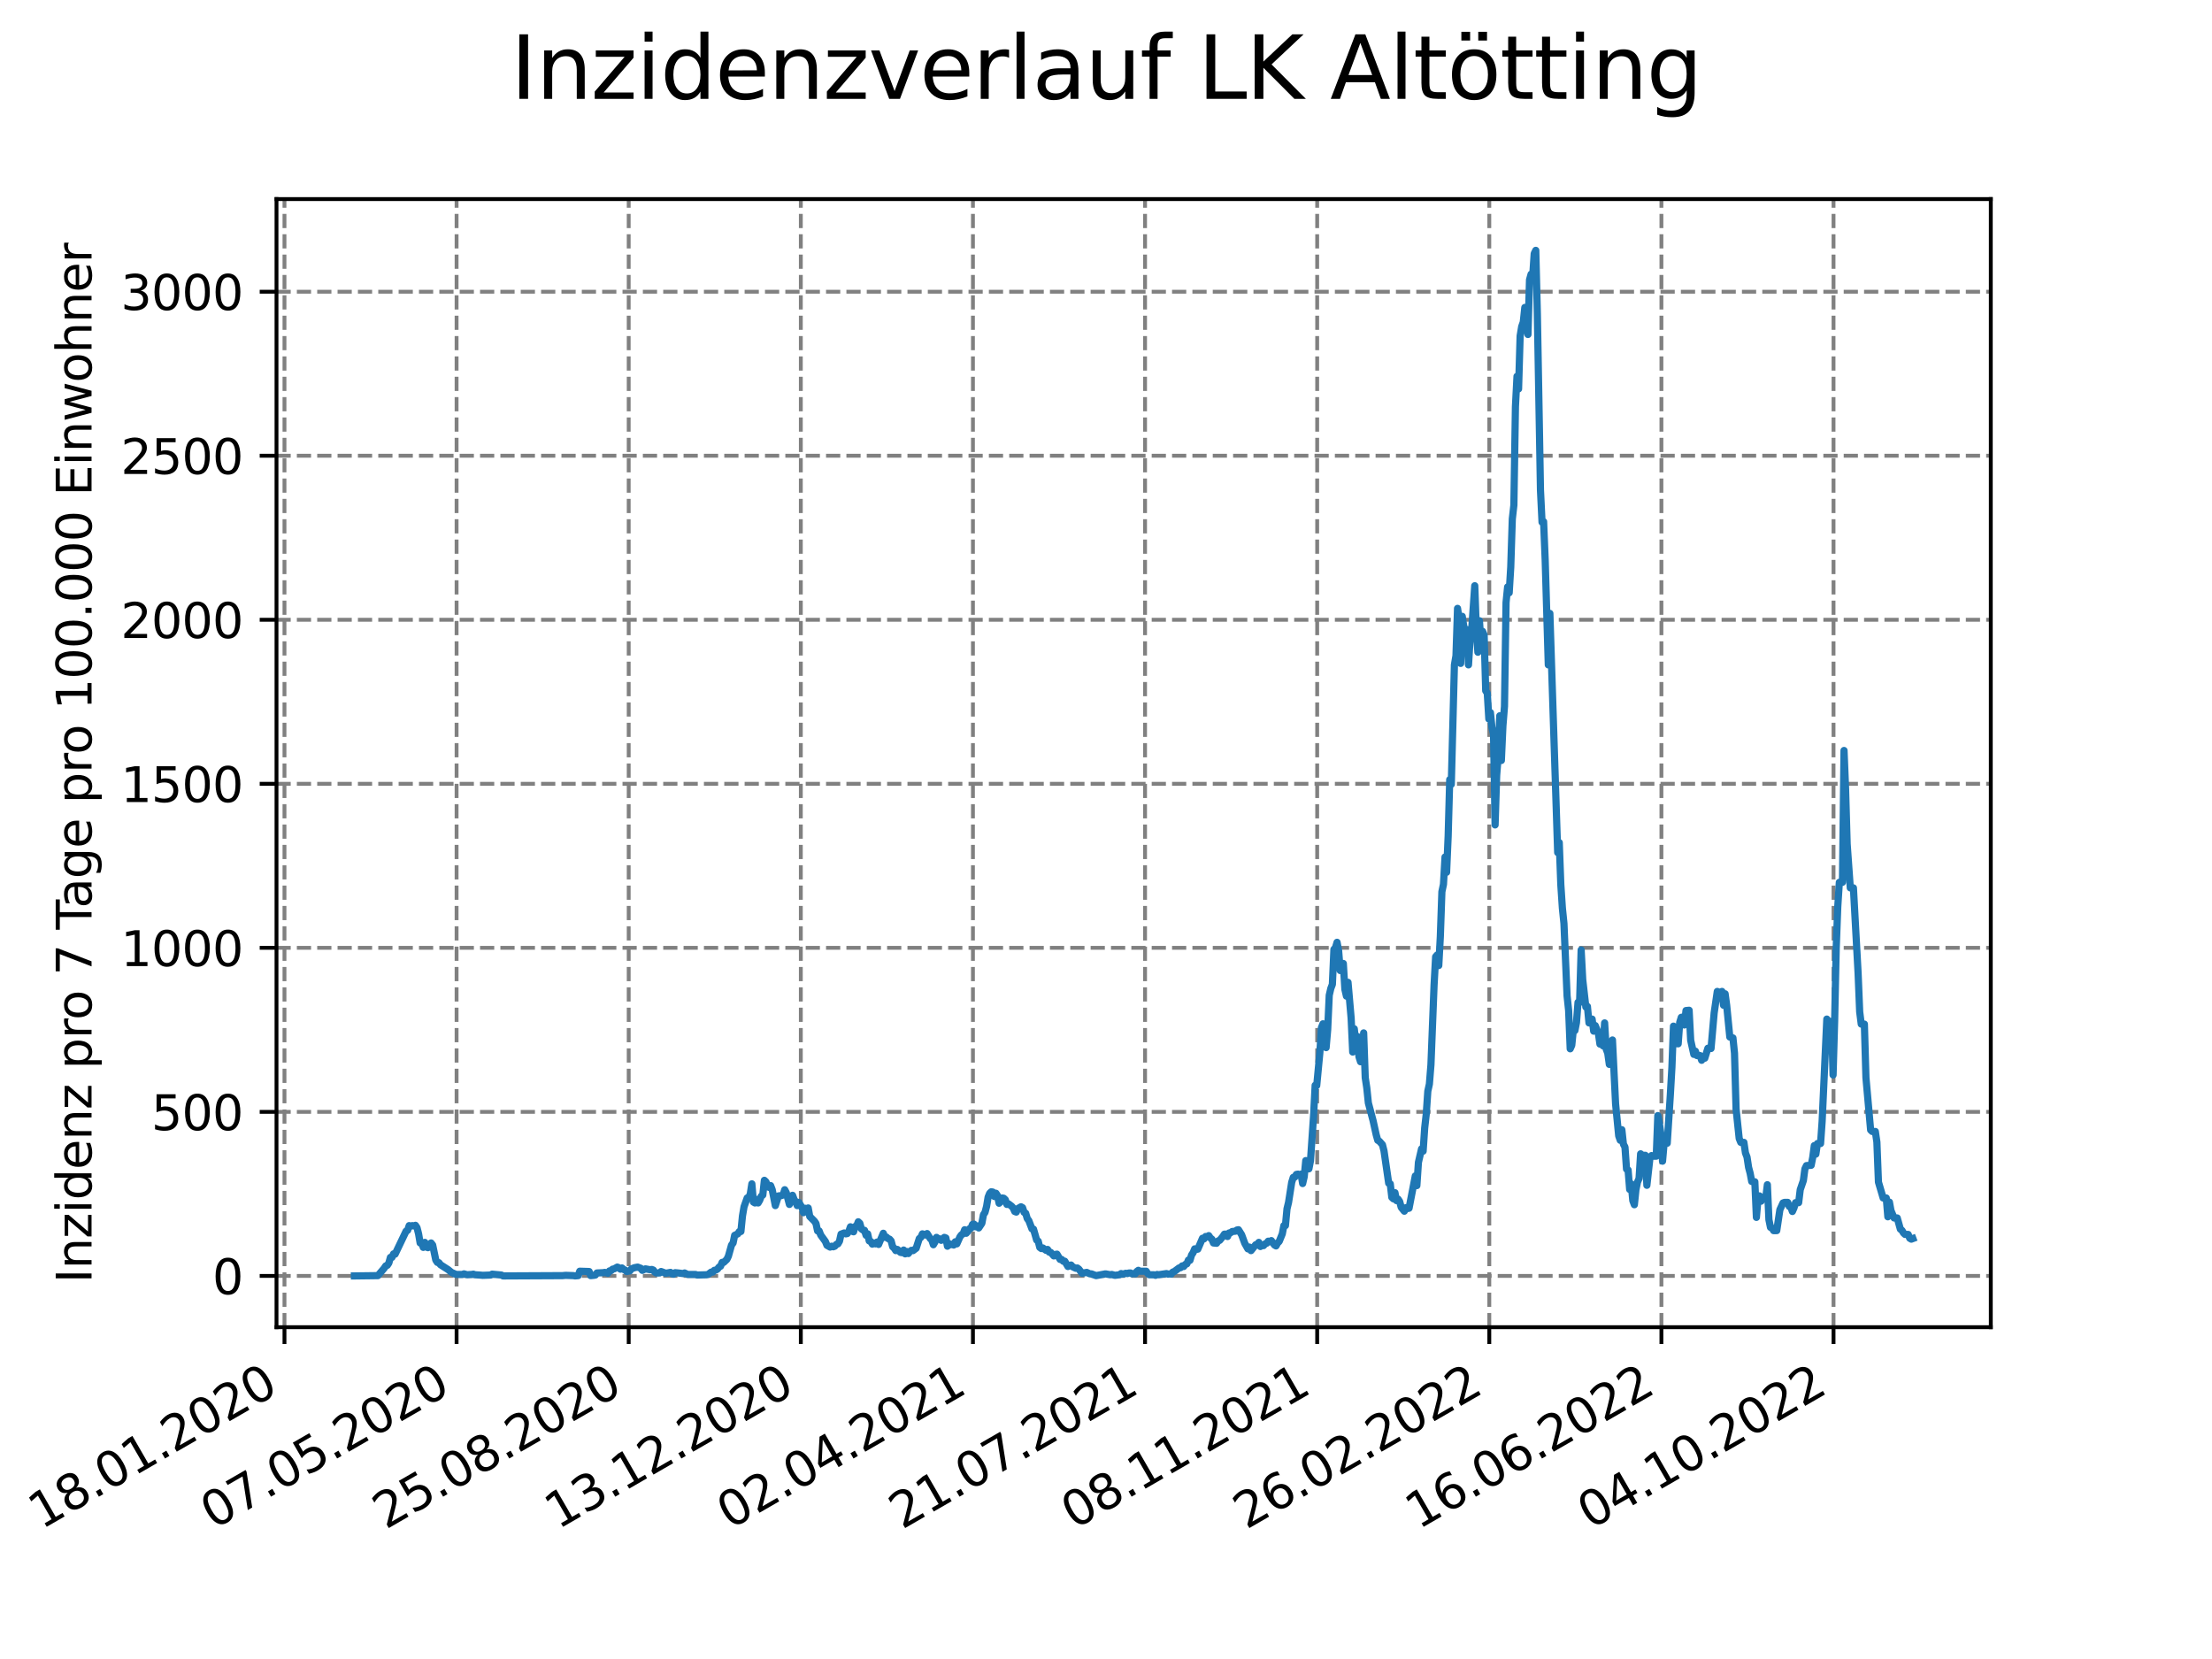 <?xml version="1.0" encoding="utf-8" standalone="no"?>
<!DOCTYPE svg PUBLIC "-//W3C//DTD SVG 1.1//EN"
  "http://www.w3.org/Graphics/SVG/1.1/DTD/svg11.dtd">
<svg xmlns:xlink="http://www.w3.org/1999/xlink" width="460.8pt" height="345.6pt" viewBox="0 0 460.8 345.6" xmlns="http://www.w3.org/2000/svg" version="1.1">
 <defs>
  <style type="text/css">*{stroke-linejoin: round; stroke-linecap: butt}</style>
 </defs>
 <g id="figure_1">
  <g id="patch_1">
   <path d="M 0 345.6 
L 460.8 345.6 
L 460.8 0 
L 0 0 
z
" style="fill: #ffffff"/>
  </g>
  <g id="axes_1">
   <g id="patch_2">
    <path d="M 57.6 276.48 
L 414.72 276.48 
L 414.72 41.472 
L 57.6 41.472 
z
" style="fill: #ffffff"/>
   </g>
   <g id="matplotlib.axis_1">
    <g id="xtick_1">
     <g id="line2d_1">
      <path d="M 59.26 276.48 
L 59.26 41.472 
" clip-path="url(#p47cf0fa300)" style="fill: none; stroke-dasharray: 2.96,1.28; stroke-dashoffset: 0; stroke: #808080; stroke-width: 0.8"/>
     </g>
     <g id="line2d_2">
      <defs>
       <path id="m6507c55c73" d="M 0 0 
L 0 3.5 
" style="stroke: #000000; stroke-width: 0.8"/>
      </defs>
      <g>
       <use xlink:href="#m6507c55c73" x="59.26" y="276.48" style="stroke: #000000; stroke-width: 0.8"/>
      </g>
     </g>
     <g id="text_1">
      <!-- 18.01.2020 -->
      <g transform="translate(8.634 318.689) rotate(-30) scale(0.1 -0.1)">
       <defs>
        <path id="DejaVuSans-31" d="M 794 531 
L 1825 531 
L 1825 4091 
L 703 3866 
L 703 4441 
L 1819 4666 
L 2450 4666 
L 2450 531 
L 3481 531 
L 3481 0 
L 794 0 
L 794 531 
z
" transform="scale(0.016)"/>
        <path id="DejaVuSans-38" d="M 2034 2216 
Q 1584 2216 1326 1975 
Q 1069 1734 1069 1313 
Q 1069 891 1326 650 
Q 1584 409 2034 409 
Q 2484 409 2743 651 
Q 3003 894 3003 1313 
Q 3003 1734 2745 1975 
Q 2488 2216 2034 2216 
z
M 1403 2484 
Q 997 2584 770 2862 
Q 544 3141 544 3541 
Q 544 4100 942 4425 
Q 1341 4750 2034 4750 
Q 2731 4750 3128 4425 
Q 3525 4100 3525 3541 
Q 3525 3141 3298 2862 
Q 3072 2584 2669 2484 
Q 3125 2378 3379 2068 
Q 3634 1759 3634 1313 
Q 3634 634 3220 271 
Q 2806 -91 2034 -91 
Q 1263 -91 848 271 
Q 434 634 434 1313 
Q 434 1759 690 2068 
Q 947 2378 1403 2484 
z
M 1172 3481 
Q 1172 3119 1398 2916 
Q 1625 2713 2034 2713 
Q 2441 2713 2670 2916 
Q 2900 3119 2900 3481 
Q 2900 3844 2670 4047 
Q 2441 4250 2034 4250 
Q 1625 4250 1398 4047 
Q 1172 3844 1172 3481 
z
" transform="scale(0.016)"/>
        <path id="DejaVuSans-2e" d="M 684 794 
L 1344 794 
L 1344 0 
L 684 0 
L 684 794 
z
" transform="scale(0.016)"/>
        <path id="DejaVuSans-30" d="M 2034 4250 
Q 1547 4250 1301 3770 
Q 1056 3291 1056 2328 
Q 1056 1369 1301 889 
Q 1547 409 2034 409 
Q 2525 409 2770 889 
Q 3016 1369 3016 2328 
Q 3016 3291 2770 3770 
Q 2525 4250 2034 4250 
z
M 2034 4750 
Q 2819 4750 3233 4129 
Q 3647 3509 3647 2328 
Q 3647 1150 3233 529 
Q 2819 -91 2034 -91 
Q 1250 -91 836 529 
Q 422 1150 422 2328 
Q 422 3509 836 4129 
Q 1250 4750 2034 4750 
z
" transform="scale(0.016)"/>
        <path id="DejaVuSans-32" d="M 1228 531 
L 3431 531 
L 3431 0 
L 469 0 
L 469 531 
Q 828 903 1448 1529 
Q 2069 2156 2228 2338 
Q 2531 2678 2651 2914 
Q 2772 3150 2772 3378 
Q 2772 3750 2511 3984 
Q 2250 4219 1831 4219 
Q 1534 4219 1204 4116 
Q 875 4013 500 3803 
L 500 4441 
Q 881 4594 1212 4672 
Q 1544 4750 1819 4750 
Q 2544 4750 2975 4387 
Q 3406 4025 3406 3419 
Q 3406 3131 3298 2873 
Q 3191 2616 2906 2266 
Q 2828 2175 2409 1742 
Q 1991 1309 1228 531 
z
" transform="scale(0.016)"/>
       </defs>
       <use xlink:href="#DejaVuSans-31"/>
       <use xlink:href="#DejaVuSans-38" x="63.623"/>
       <use xlink:href="#DejaVuSans-2e" x="127.246"/>
       <use xlink:href="#DejaVuSans-30" x="159.033"/>
       <use xlink:href="#DejaVuSans-31" x="222.656"/>
       <use xlink:href="#DejaVuSans-2e" x="286.279"/>
       <use xlink:href="#DejaVuSans-32" x="318.066"/>
       <use xlink:href="#DejaVuSans-30" x="381.689"/>
       <use xlink:href="#DejaVuSans-32" x="445.312"/>
       <use xlink:href="#DejaVuSans-30" x="508.936"/>
      </g>
     </g>
    </g>
    <g id="xtick_2">
     <g id="line2d_3">
      <path d="M 95.115 276.48 
L 95.115 41.472 
" clip-path="url(#p47cf0fa300)" style="fill: none; stroke-dasharray: 2.96,1.28; stroke-dashoffset: 0; stroke: #808080; stroke-width: 0.8"/>
     </g>
     <g id="line2d_4">
      <g>
       <use xlink:href="#m6507c55c73" x="95.115" y="276.48" style="stroke: #000000; stroke-width: 0.8"/>
      </g>
     </g>
     <g id="text_2">
      <!-- 07.05.2020 -->
      <g transform="translate(44.49 318.689) rotate(-30) scale(0.1 -0.1)">
       <defs>
        <path id="DejaVuSans-37" d="M 525 4666 
L 3525 4666 
L 3525 4397 
L 1831 0 
L 1172 0 
L 2766 4134 
L 525 4134 
L 525 4666 
z
" transform="scale(0.016)"/>
        <path id="DejaVuSans-35" d="M 691 4666 
L 3169 4666 
L 3169 4134 
L 1269 4134 
L 1269 2991 
Q 1406 3038 1543 3061 
Q 1681 3084 1819 3084 
Q 2600 3084 3056 2656 
Q 3513 2228 3513 1497 
Q 3513 744 3044 326 
Q 2575 -91 1722 -91 
Q 1428 -91 1123 -41 
Q 819 9 494 109 
L 494 744 
Q 775 591 1075 516 
Q 1375 441 1709 441 
Q 2250 441 2565 725 
Q 2881 1009 2881 1497 
Q 2881 1984 2565 2268 
Q 2250 2553 1709 2553 
Q 1456 2553 1204 2497 
Q 953 2441 691 2322 
L 691 4666 
z
" transform="scale(0.016)"/>
       </defs>
       <use xlink:href="#DejaVuSans-30"/>
       <use xlink:href="#DejaVuSans-37" x="63.623"/>
       <use xlink:href="#DejaVuSans-2e" x="127.246"/>
       <use xlink:href="#DejaVuSans-30" x="159.033"/>
       <use xlink:href="#DejaVuSans-35" x="222.656"/>
       <use xlink:href="#DejaVuSans-2e" x="286.279"/>
       <use xlink:href="#DejaVuSans-32" x="318.066"/>
       <use xlink:href="#DejaVuSans-30" x="381.689"/>
       <use xlink:href="#DejaVuSans-32" x="445.312"/>
       <use xlink:href="#DejaVuSans-30" x="508.936"/>
      </g>
     </g>
    </g>
    <g id="xtick_3">
     <g id="line2d_5">
      <path d="M 130.971 276.48 
L 130.971 41.472 
" clip-path="url(#p47cf0fa300)" style="fill: none; stroke-dasharray: 2.96,1.28; stroke-dashoffset: 0; stroke: #808080; stroke-width: 0.8"/>
     </g>
     <g id="line2d_6">
      <g>
       <use xlink:href="#m6507c55c73" x="130.971" y="276.48" style="stroke: #000000; stroke-width: 0.8"/>
      </g>
     </g>
     <g id="text_3">
      <!-- 25.08.2020 -->
      <g transform="translate(80.345 318.689) rotate(-30) scale(0.1 -0.1)">
       <use xlink:href="#DejaVuSans-32"/>
       <use xlink:href="#DejaVuSans-35" x="63.623"/>
       <use xlink:href="#DejaVuSans-2e" x="127.246"/>
       <use xlink:href="#DejaVuSans-30" x="159.033"/>
       <use xlink:href="#DejaVuSans-38" x="222.656"/>
       <use xlink:href="#DejaVuSans-2e" x="286.279"/>
       <use xlink:href="#DejaVuSans-32" x="318.066"/>
       <use xlink:href="#DejaVuSans-30" x="381.689"/>
       <use xlink:href="#DejaVuSans-32" x="445.312"/>
       <use xlink:href="#DejaVuSans-30" x="508.936"/>
      </g>
     </g>
    </g>
    <g id="xtick_4">
     <g id="line2d_7">
      <path d="M 166.826 276.48 
L 166.826 41.472 
" clip-path="url(#p47cf0fa300)" style="fill: none; stroke-dasharray: 2.96,1.28; stroke-dashoffset: 0; stroke: #808080; stroke-width: 0.8"/>
     </g>
     <g id="line2d_8">
      <g>
       <use xlink:href="#m6507c55c73" x="166.826" y="276.48" style="stroke: #000000; stroke-width: 0.8"/>
      </g>
     </g>
     <g id="text_4">
      <!-- 13.12.2020 -->
      <g transform="translate(116.201 318.689) rotate(-30) scale(0.1 -0.1)">
       <defs>
        <path id="DejaVuSans-33" d="M 2597 2516 
Q 3050 2419 3304 2112 
Q 3559 1806 3559 1356 
Q 3559 666 3084 287 
Q 2609 -91 1734 -91 
Q 1441 -91 1130 -33 
Q 819 25 488 141 
L 488 750 
Q 750 597 1062 519 
Q 1375 441 1716 441 
Q 2309 441 2620 675 
Q 2931 909 2931 1356 
Q 2931 1769 2642 2001 
Q 2353 2234 1838 2234 
L 1294 2234 
L 1294 2753 
L 1863 2753 
Q 2328 2753 2575 2939 
Q 2822 3125 2822 3475 
Q 2822 3834 2567 4026 
Q 2313 4219 1838 4219 
Q 1578 4219 1281 4162 
Q 984 4106 628 3988 
L 628 4550 
Q 988 4650 1302 4700 
Q 1616 4750 1894 4750 
Q 2613 4750 3031 4423 
Q 3450 4097 3450 3541 
Q 3450 3153 3228 2886 
Q 3006 2619 2597 2516 
z
" transform="scale(0.016)"/>
       </defs>
       <use xlink:href="#DejaVuSans-31"/>
       <use xlink:href="#DejaVuSans-33" x="63.623"/>
       <use xlink:href="#DejaVuSans-2e" x="127.246"/>
       <use xlink:href="#DejaVuSans-31" x="159.033"/>
       <use xlink:href="#DejaVuSans-32" x="222.656"/>
       <use xlink:href="#DejaVuSans-2e" x="286.279"/>
       <use xlink:href="#DejaVuSans-32" x="318.066"/>
       <use xlink:href="#DejaVuSans-30" x="381.689"/>
       <use xlink:href="#DejaVuSans-32" x="445.312"/>
       <use xlink:href="#DejaVuSans-30" x="508.936"/>
      </g>
     </g>
    </g>
    <g id="xtick_5">
     <g id="line2d_9">
      <path d="M 202.681 276.48 
L 202.681 41.472 
" clip-path="url(#p47cf0fa300)" style="fill: none; stroke-dasharray: 2.96,1.28; stroke-dashoffset: 0; stroke: #808080; stroke-width: 0.8"/>
     </g>
     <g id="line2d_10">
      <g>
       <use xlink:href="#m6507c55c73" x="202.681" y="276.48" style="stroke: #000000; stroke-width: 0.8"/>
      </g>
     </g>
     <g id="text_5">
      <!-- 02.04.2021 -->
      <g transform="translate(152.056 318.689) rotate(-30) scale(0.1 -0.1)">
       <defs>
        <path id="DejaVuSans-34" d="M 2419 4116 
L 825 1625 
L 2419 1625 
L 2419 4116 
z
M 2253 4666 
L 3047 4666 
L 3047 1625 
L 3713 1625 
L 3713 1100 
L 3047 1100 
L 3047 0 
L 2419 0 
L 2419 1100 
L 313 1100 
L 313 1709 
L 2253 4666 
z
" transform="scale(0.016)"/>
       </defs>
       <use xlink:href="#DejaVuSans-30"/>
       <use xlink:href="#DejaVuSans-32" x="63.623"/>
       <use xlink:href="#DejaVuSans-2e" x="127.246"/>
       <use xlink:href="#DejaVuSans-30" x="159.033"/>
       <use xlink:href="#DejaVuSans-34" x="222.656"/>
       <use xlink:href="#DejaVuSans-2e" x="286.279"/>
       <use xlink:href="#DejaVuSans-32" x="318.066"/>
       <use xlink:href="#DejaVuSans-30" x="381.689"/>
       <use xlink:href="#DejaVuSans-32" x="445.312"/>
       <use xlink:href="#DejaVuSans-31" x="508.936"/>
      </g>
     </g>
    </g>
    <g id="xtick_6">
     <g id="line2d_11">
      <path d="M 238.537 276.48 
L 238.537 41.472 
" clip-path="url(#p47cf0fa300)" style="fill: none; stroke-dasharray: 2.96,1.28; stroke-dashoffset: 0; stroke: #808080; stroke-width: 0.8"/>
     </g>
     <g id="line2d_12">
      <g>
       <use xlink:href="#m6507c55c73" x="238.537" y="276.48" style="stroke: #000000; stroke-width: 0.8"/>
      </g>
     </g>
     <g id="text_6">
      <!-- 21.07.2021 -->
      <g transform="translate(187.912 318.689) rotate(-30) scale(0.1 -0.1)">
       <use xlink:href="#DejaVuSans-32"/>
       <use xlink:href="#DejaVuSans-31" x="63.623"/>
       <use xlink:href="#DejaVuSans-2e" x="127.246"/>
       <use xlink:href="#DejaVuSans-30" x="159.033"/>
       <use xlink:href="#DejaVuSans-37" x="222.656"/>
       <use xlink:href="#DejaVuSans-2e" x="286.279"/>
       <use xlink:href="#DejaVuSans-32" x="318.066"/>
       <use xlink:href="#DejaVuSans-30" x="381.689"/>
       <use xlink:href="#DejaVuSans-32" x="445.312"/>
       <use xlink:href="#DejaVuSans-31" x="508.936"/>
      </g>
     </g>
    </g>
    <g id="xtick_7">
     <g id="line2d_13">
      <path d="M 274.392 276.48 
L 274.392 41.472 
" clip-path="url(#p47cf0fa300)" style="fill: none; stroke-dasharray: 2.96,1.28; stroke-dashoffset: 0; stroke: #808080; stroke-width: 0.8"/>
     </g>
     <g id="line2d_14">
      <g>
       <use xlink:href="#m6507c55c73" x="274.392" y="276.48" style="stroke: #000000; stroke-width: 0.8"/>
      </g>
     </g>
     <g id="text_7">
      <!-- 08.11.2021 -->
      <g transform="translate(223.767 318.689) rotate(-30) scale(0.1 -0.1)">
       <use xlink:href="#DejaVuSans-30"/>
       <use xlink:href="#DejaVuSans-38" x="63.623"/>
       <use xlink:href="#DejaVuSans-2e" x="127.246"/>
       <use xlink:href="#DejaVuSans-31" x="159.033"/>
       <use xlink:href="#DejaVuSans-31" x="222.656"/>
       <use xlink:href="#DejaVuSans-2e" x="286.279"/>
       <use xlink:href="#DejaVuSans-32" x="318.066"/>
       <use xlink:href="#DejaVuSans-30" x="381.689"/>
       <use xlink:href="#DejaVuSans-32" x="445.312"/>
       <use xlink:href="#DejaVuSans-31" x="508.936"/>
      </g>
     </g>
    </g>
    <g id="xtick_8">
     <g id="line2d_15">
      <path d="M 310.248 276.48 
L 310.248 41.472 
" clip-path="url(#p47cf0fa300)" style="fill: none; stroke-dasharray: 2.96,1.28; stroke-dashoffset: 0; stroke: #808080; stroke-width: 0.8"/>
     </g>
     <g id="line2d_16">
      <g>
       <use xlink:href="#m6507c55c73" x="310.248" y="276.48" style="stroke: #000000; stroke-width: 0.8"/>
      </g>
     </g>
     <g id="text_8">
      <!-- 26.02.2022 -->
      <g transform="translate(259.622 318.689) rotate(-30) scale(0.1 -0.1)">
       <defs>
        <path id="DejaVuSans-36" d="M 2113 2584 
Q 1688 2584 1439 2293 
Q 1191 2003 1191 1497 
Q 1191 994 1439 701 
Q 1688 409 2113 409 
Q 2538 409 2786 701 
Q 3034 994 3034 1497 
Q 3034 2003 2786 2293 
Q 2538 2584 2113 2584 
z
M 3366 4563 
L 3366 3988 
Q 3128 4100 2886 4159 
Q 2644 4219 2406 4219 
Q 1781 4219 1451 3797 
Q 1122 3375 1075 2522 
Q 1259 2794 1537 2939 
Q 1816 3084 2150 3084 
Q 2853 3084 3261 2657 
Q 3669 2231 3669 1497 
Q 3669 778 3244 343 
Q 2819 -91 2113 -91 
Q 1303 -91 875 529 
Q 447 1150 447 2328 
Q 447 3434 972 4092 
Q 1497 4750 2381 4750 
Q 2619 4750 2861 4703 
Q 3103 4656 3366 4563 
z
" transform="scale(0.016)"/>
       </defs>
       <use xlink:href="#DejaVuSans-32"/>
       <use xlink:href="#DejaVuSans-36" x="63.623"/>
       <use xlink:href="#DejaVuSans-2e" x="127.246"/>
       <use xlink:href="#DejaVuSans-30" x="159.033"/>
       <use xlink:href="#DejaVuSans-32" x="222.656"/>
       <use xlink:href="#DejaVuSans-2e" x="286.279"/>
       <use xlink:href="#DejaVuSans-32" x="318.066"/>
       <use xlink:href="#DejaVuSans-30" x="381.689"/>
       <use xlink:href="#DejaVuSans-32" x="445.312"/>
       <use xlink:href="#DejaVuSans-32" x="508.936"/>
      </g>
     </g>
    </g>
    <g id="xtick_9">
     <g id="line2d_17">
      <path d="M 346.103 276.48 
L 346.103 41.472 
" clip-path="url(#p47cf0fa300)" style="fill: none; stroke-dasharray: 2.96,1.28; stroke-dashoffset: 0; stroke: #808080; stroke-width: 0.8"/>
     </g>
     <g id="line2d_18">
      <g>
       <use xlink:href="#m6507c55c73" x="346.103" y="276.48" style="stroke: #000000; stroke-width: 0.8"/>
      </g>
     </g>
     <g id="text_9">
      <!-- 16.06.2022 -->
      <g transform="translate(295.478 318.689) rotate(-30) scale(0.1 -0.1)">
       <use xlink:href="#DejaVuSans-31"/>
       <use xlink:href="#DejaVuSans-36" x="63.623"/>
       <use xlink:href="#DejaVuSans-2e" x="127.246"/>
       <use xlink:href="#DejaVuSans-30" x="159.033"/>
       <use xlink:href="#DejaVuSans-36" x="222.656"/>
       <use xlink:href="#DejaVuSans-2e" x="286.279"/>
       <use xlink:href="#DejaVuSans-32" x="318.066"/>
       <use xlink:href="#DejaVuSans-30" x="381.689"/>
       <use xlink:href="#DejaVuSans-32" x="445.312"/>
       <use xlink:href="#DejaVuSans-32" x="508.936"/>
      </g>
     </g>
    </g>
    <g id="xtick_10">
     <g id="line2d_19">
      <path d="M 381.958 276.48 
L 381.958 41.472 
" clip-path="url(#p47cf0fa300)" style="fill: none; stroke-dasharray: 2.96,1.28; stroke-dashoffset: 0; stroke: #808080; stroke-width: 0.8"/>
     </g>
     <g id="line2d_20">
      <g>
       <use xlink:href="#m6507c55c73" x="381.958" y="276.48" style="stroke: #000000; stroke-width: 0.8"/>
      </g>
     </g>
     <g id="text_10">
      <!-- 04.10.2022 -->
      <g transform="translate(331.333 318.689) rotate(-30) scale(0.1 -0.1)">
       <use xlink:href="#DejaVuSans-30"/>
       <use xlink:href="#DejaVuSans-34" x="63.623"/>
       <use xlink:href="#DejaVuSans-2e" x="127.246"/>
       <use xlink:href="#DejaVuSans-31" x="159.033"/>
       <use xlink:href="#DejaVuSans-30" x="222.656"/>
       <use xlink:href="#DejaVuSans-2e" x="286.279"/>
       <use xlink:href="#DejaVuSans-32" x="318.066"/>
       <use xlink:href="#DejaVuSans-30" x="381.689"/>
       <use xlink:href="#DejaVuSans-32" x="445.312"/>
       <use xlink:href="#DejaVuSans-32" x="508.936"/>
      </g>
     </g>
    </g>
   </g>
   <g id="matplotlib.axis_2">
    <g id="ytick_1">
     <g id="line2d_21">
      <path d="M 57.6 265.798 
L 414.72 265.798 
" clip-path="url(#p47cf0fa300)" style="fill: none; stroke-dasharray: 2.96,1.28; stroke-dashoffset: 0; stroke: #808080; stroke-width: 0.8"/>
     </g>
     <g id="line2d_22">
      <defs>
       <path id="m2076804b1a" d="M 0 0 
L -3.5 0 
" style="stroke: #000000; stroke-width: 0.8"/>
      </defs>
      <g>
       <use xlink:href="#m2076804b1a" x="57.6" y="265.798" style="stroke: #000000; stroke-width: 0.8"/>
      </g>
     </g>
     <g id="text_11">
      <!-- 0 -->
      <g transform="translate(44.237 269.597) scale(0.1 -0.1)">
       <use xlink:href="#DejaVuSans-30"/>
      </g>
     </g>
    </g>
    <g id="ytick_2">
     <g id="line2d_23">
      <path d="M 57.6 231.626 
L 414.72 231.626 
" clip-path="url(#p47cf0fa300)" style="fill: none; stroke-dasharray: 2.96,1.28; stroke-dashoffset: 0; stroke: #808080; stroke-width: 0.8"/>
     </g>
     <g id="line2d_24">
      <g>
       <use xlink:href="#m2076804b1a" x="57.6" y="231.626" style="stroke: #000000; stroke-width: 0.8"/>
      </g>
     </g>
     <g id="text_12">
      <!-- 500 -->
      <g transform="translate(31.512 235.425) scale(0.1 -0.1)">
       <use xlink:href="#DejaVuSans-35"/>
       <use xlink:href="#DejaVuSans-30" x="63.623"/>
       <use xlink:href="#DejaVuSans-30" x="127.246"/>
      </g>
     </g>
    </g>
    <g id="ytick_3">
     <g id="line2d_25">
      <path d="M 57.6 197.454 
L 414.72 197.454 
" clip-path="url(#p47cf0fa300)" style="fill: none; stroke-dasharray: 2.96,1.28; stroke-dashoffset: 0; stroke: #808080; stroke-width: 0.8"/>
     </g>
     <g id="line2d_26">
      <g>
       <use xlink:href="#m2076804b1a" x="57.6" y="197.454" style="stroke: #000000; stroke-width: 0.8"/>
      </g>
     </g>
     <g id="text_13">
      <!-- 1000 -->
      <g transform="translate(25.15 201.253) scale(0.1 -0.1)">
       <use xlink:href="#DejaVuSans-31"/>
       <use xlink:href="#DejaVuSans-30" x="63.623"/>
       <use xlink:href="#DejaVuSans-30" x="127.246"/>
       <use xlink:href="#DejaVuSans-30" x="190.869"/>
      </g>
     </g>
    </g>
    <g id="ytick_4">
     <g id="line2d_27">
      <path d="M 57.6 163.282 
L 414.72 163.282 
" clip-path="url(#p47cf0fa300)" style="fill: none; stroke-dasharray: 2.96,1.28; stroke-dashoffset: 0; stroke: #808080; stroke-width: 0.8"/>
     </g>
     <g id="line2d_28">
      <g>
       <use xlink:href="#m2076804b1a" x="57.6" y="163.282" style="stroke: #000000; stroke-width: 0.8"/>
      </g>
     </g>
     <g id="text_14">
      <!-- 1500 -->
      <g transform="translate(25.15 167.081) scale(0.1 -0.1)">
       <use xlink:href="#DejaVuSans-31"/>
       <use xlink:href="#DejaVuSans-35" x="63.623"/>
       <use xlink:href="#DejaVuSans-30" x="127.246"/>
       <use xlink:href="#DejaVuSans-30" x="190.869"/>
      </g>
     </g>
    </g>
    <g id="ytick_5">
     <g id="line2d_29">
      <path d="M 57.6 129.11 
L 414.72 129.11 
" clip-path="url(#p47cf0fa300)" style="fill: none; stroke-dasharray: 2.96,1.28; stroke-dashoffset: 0; stroke: #808080; stroke-width: 0.8"/>
     </g>
     <g id="line2d_30">
      <g>
       <use xlink:href="#m2076804b1a" x="57.6" y="129.11" style="stroke: #000000; stroke-width: 0.8"/>
      </g>
     </g>
     <g id="text_15">
      <!-- 2000 -->
      <g transform="translate(25.15 132.909) scale(0.1 -0.1)">
       <use xlink:href="#DejaVuSans-32"/>
       <use xlink:href="#DejaVuSans-30" x="63.623"/>
       <use xlink:href="#DejaVuSans-30" x="127.246"/>
       <use xlink:href="#DejaVuSans-30" x="190.869"/>
      </g>
     </g>
    </g>
    <g id="ytick_6">
     <g id="line2d_31">
      <path d="M 57.6 94.938 
L 414.72 94.938 
" clip-path="url(#p47cf0fa300)" style="fill: none; stroke-dasharray: 2.96,1.28; stroke-dashoffset: 0; stroke: #808080; stroke-width: 0.8"/>
     </g>
     <g id="line2d_32">
      <g>
       <use xlink:href="#m2076804b1a" x="57.6" y="94.938" style="stroke: #000000; stroke-width: 0.8"/>
      </g>
     </g>
     <g id="text_16">
      <!-- 2500 -->
      <g transform="translate(25.15 98.737) scale(0.1 -0.1)">
       <use xlink:href="#DejaVuSans-32"/>
       <use xlink:href="#DejaVuSans-35" x="63.623"/>
       <use xlink:href="#DejaVuSans-30" x="127.246"/>
       <use xlink:href="#DejaVuSans-30" x="190.869"/>
      </g>
     </g>
    </g>
    <g id="ytick_7">
     <g id="line2d_33">
      <path d="M 57.6 60.766 
L 414.72 60.766 
" clip-path="url(#p47cf0fa300)" style="fill: none; stroke-dasharray: 2.96,1.28; stroke-dashoffset: 0; stroke: #808080; stroke-width: 0.8"/>
     </g>
     <g id="line2d_34">
      <g>
       <use xlink:href="#m2076804b1a" x="57.6" y="60.766" style="stroke: #000000; stroke-width: 0.8"/>
      </g>
     </g>
     <g id="text_17">
      <!-- 3000 -->
      <g transform="translate(25.15 64.565) scale(0.1 -0.1)">
       <use xlink:href="#DejaVuSans-33"/>
       <use xlink:href="#DejaVuSans-30" x="63.623"/>
       <use xlink:href="#DejaVuSans-30" x="127.246"/>
       <use xlink:href="#DejaVuSans-30" x="190.869"/>
      </g>
     </g>
    </g>
    <g id="text_18">
     <!-- Inzidenz pro 7 Tage pro 100.000 Einwohner -->
     <g transform="translate(19.07 267.301) rotate(-90) scale(0.1 -0.1)">
      <defs>
       <path id="DejaVuSans-49" d="M 628 4666 
L 1259 4666 
L 1259 0 
L 628 0 
L 628 4666 
z
" transform="scale(0.016)"/>
       <path id="DejaVuSans-6e" d="M 3513 2113 
L 3513 0 
L 2938 0 
L 2938 2094 
Q 2938 2591 2744 2837 
Q 2550 3084 2163 3084 
Q 1697 3084 1428 2787 
Q 1159 2491 1159 1978 
L 1159 0 
L 581 0 
L 581 3500 
L 1159 3500 
L 1159 2956 
Q 1366 3272 1645 3428 
Q 1925 3584 2291 3584 
Q 2894 3584 3203 3211 
Q 3513 2838 3513 2113 
z
" transform="scale(0.016)"/>
       <path id="DejaVuSans-7a" d="M 353 3500 
L 3084 3500 
L 3084 2975 
L 922 459 
L 3084 459 
L 3084 0 
L 275 0 
L 275 525 
L 2438 3041 
L 353 3041 
L 353 3500 
z
" transform="scale(0.016)"/>
       <path id="DejaVuSans-69" d="M 603 3500 
L 1178 3500 
L 1178 0 
L 603 0 
L 603 3500 
z
M 603 4863 
L 1178 4863 
L 1178 4134 
L 603 4134 
L 603 4863 
z
" transform="scale(0.016)"/>
       <path id="DejaVuSans-64" d="M 2906 2969 
L 2906 4863 
L 3481 4863 
L 3481 0 
L 2906 0 
L 2906 525 
Q 2725 213 2448 61 
Q 2172 -91 1784 -91 
Q 1150 -91 751 415 
Q 353 922 353 1747 
Q 353 2572 751 3078 
Q 1150 3584 1784 3584 
Q 2172 3584 2448 3432 
Q 2725 3281 2906 2969 
z
M 947 1747 
Q 947 1113 1208 752 
Q 1469 391 1925 391 
Q 2381 391 2643 752 
Q 2906 1113 2906 1747 
Q 2906 2381 2643 2742 
Q 2381 3103 1925 3103 
Q 1469 3103 1208 2742 
Q 947 2381 947 1747 
z
" transform="scale(0.016)"/>
       <path id="DejaVuSans-65" d="M 3597 1894 
L 3597 1613 
L 953 1613 
Q 991 1019 1311 708 
Q 1631 397 2203 397 
Q 2534 397 2845 478 
Q 3156 559 3463 722 
L 3463 178 
Q 3153 47 2828 -22 
Q 2503 -91 2169 -91 
Q 1331 -91 842 396 
Q 353 884 353 1716 
Q 353 2575 817 3079 
Q 1281 3584 2069 3584 
Q 2775 3584 3186 3129 
Q 3597 2675 3597 1894 
z
M 3022 2063 
Q 3016 2534 2758 2815 
Q 2500 3097 2075 3097 
Q 1594 3097 1305 2825 
Q 1016 2553 972 2059 
L 3022 2063 
z
" transform="scale(0.016)"/>
       <path id="DejaVuSans-20" transform="scale(0.016)"/>
       <path id="DejaVuSans-70" d="M 1159 525 
L 1159 -1331 
L 581 -1331 
L 581 3500 
L 1159 3500 
L 1159 2969 
Q 1341 3281 1617 3432 
Q 1894 3584 2278 3584 
Q 2916 3584 3314 3078 
Q 3713 2572 3713 1747 
Q 3713 922 3314 415 
Q 2916 -91 2278 -91 
Q 1894 -91 1617 61 
Q 1341 213 1159 525 
z
M 3116 1747 
Q 3116 2381 2855 2742 
Q 2594 3103 2138 3103 
Q 1681 3103 1420 2742 
Q 1159 2381 1159 1747 
Q 1159 1113 1420 752 
Q 1681 391 2138 391 
Q 2594 391 2855 752 
Q 3116 1113 3116 1747 
z
" transform="scale(0.016)"/>
       <path id="DejaVuSans-72" d="M 2631 2963 
Q 2534 3019 2420 3045 
Q 2306 3072 2169 3072 
Q 1681 3072 1420 2755 
Q 1159 2438 1159 1844 
L 1159 0 
L 581 0 
L 581 3500 
L 1159 3500 
L 1159 2956 
Q 1341 3275 1631 3429 
Q 1922 3584 2338 3584 
Q 2397 3584 2469 3576 
Q 2541 3569 2628 3553 
L 2631 2963 
z
" transform="scale(0.016)"/>
       <path id="DejaVuSans-6f" d="M 1959 3097 
Q 1497 3097 1228 2736 
Q 959 2375 959 1747 
Q 959 1119 1226 758 
Q 1494 397 1959 397 
Q 2419 397 2687 759 
Q 2956 1122 2956 1747 
Q 2956 2369 2687 2733 
Q 2419 3097 1959 3097 
z
M 1959 3584 
Q 2709 3584 3137 3096 
Q 3566 2609 3566 1747 
Q 3566 888 3137 398 
Q 2709 -91 1959 -91 
Q 1206 -91 779 398 
Q 353 888 353 1747 
Q 353 2609 779 3096 
Q 1206 3584 1959 3584 
z
" transform="scale(0.016)"/>
       <path id="DejaVuSans-54" d="M -19 4666 
L 3928 4666 
L 3928 4134 
L 2272 4134 
L 2272 0 
L 1638 0 
L 1638 4134 
L -19 4134 
L -19 4666 
z
" transform="scale(0.016)"/>
       <path id="DejaVuSans-61" d="M 2194 1759 
Q 1497 1759 1228 1600 
Q 959 1441 959 1056 
Q 959 750 1161 570 
Q 1363 391 1709 391 
Q 2188 391 2477 730 
Q 2766 1069 2766 1631 
L 2766 1759 
L 2194 1759 
z
M 3341 1997 
L 3341 0 
L 2766 0 
L 2766 531 
Q 2569 213 2275 61 
Q 1981 -91 1556 -91 
Q 1019 -91 701 211 
Q 384 513 384 1019 
Q 384 1609 779 1909 
Q 1175 2209 1959 2209 
L 2766 2209 
L 2766 2266 
Q 2766 2663 2505 2880 
Q 2244 3097 1772 3097 
Q 1472 3097 1187 3025 
Q 903 2953 641 2809 
L 641 3341 
Q 956 3463 1253 3523 
Q 1550 3584 1831 3584 
Q 2591 3584 2966 3190 
Q 3341 2797 3341 1997 
z
" transform="scale(0.016)"/>
       <path id="DejaVuSans-67" d="M 2906 1791 
Q 2906 2416 2648 2759 
Q 2391 3103 1925 3103 
Q 1463 3103 1205 2759 
Q 947 2416 947 1791 
Q 947 1169 1205 825 
Q 1463 481 1925 481 
Q 2391 481 2648 825 
Q 2906 1169 2906 1791 
z
M 3481 434 
Q 3481 -459 3084 -895 
Q 2688 -1331 1869 -1331 
Q 1566 -1331 1297 -1286 
Q 1028 -1241 775 -1147 
L 775 -588 
Q 1028 -725 1275 -790 
Q 1522 -856 1778 -856 
Q 2344 -856 2625 -561 
Q 2906 -266 2906 331 
L 2906 616 
Q 2728 306 2450 153 
Q 2172 0 1784 0 
Q 1141 0 747 490 
Q 353 981 353 1791 
Q 353 2603 747 3093 
Q 1141 3584 1784 3584 
Q 2172 3584 2450 3431 
Q 2728 3278 2906 2969 
L 2906 3500 
L 3481 3500 
L 3481 434 
z
" transform="scale(0.016)"/>
       <path id="DejaVuSans-45" d="M 628 4666 
L 3578 4666 
L 3578 4134 
L 1259 4134 
L 1259 2753 
L 3481 2753 
L 3481 2222 
L 1259 2222 
L 1259 531 
L 3634 531 
L 3634 0 
L 628 0 
L 628 4666 
z
" transform="scale(0.016)"/>
       <path id="DejaVuSans-77" d="M 269 3500 
L 844 3500 
L 1563 769 
L 2278 3500 
L 2956 3500 
L 3675 769 
L 4391 3500 
L 4966 3500 
L 4050 0 
L 3372 0 
L 2619 2869 
L 1863 0 
L 1184 0 
L 269 3500 
z
" transform="scale(0.016)"/>
       <path id="DejaVuSans-68" d="M 3513 2113 
L 3513 0 
L 2938 0 
L 2938 2094 
Q 2938 2591 2744 2837 
Q 2550 3084 2163 3084 
Q 1697 3084 1428 2787 
Q 1159 2491 1159 1978 
L 1159 0 
L 581 0 
L 581 4863 
L 1159 4863 
L 1159 2956 
Q 1366 3272 1645 3428 
Q 1925 3584 2291 3584 
Q 2894 3584 3203 3211 
Q 3513 2838 3513 2113 
z
" transform="scale(0.016)"/>
      </defs>
      <use xlink:href="#DejaVuSans-49"/>
      <use xlink:href="#DejaVuSans-6e" x="29.492"/>
      <use xlink:href="#DejaVuSans-7a" x="92.871"/>
      <use xlink:href="#DejaVuSans-69" x="145.361"/>
      <use xlink:href="#DejaVuSans-64" x="173.145"/>
      <use xlink:href="#DejaVuSans-65" x="236.621"/>
      <use xlink:href="#DejaVuSans-6e" x="298.145"/>
      <use xlink:href="#DejaVuSans-7a" x="361.523"/>
      <use xlink:href="#DejaVuSans-20" x="414.014"/>
      <use xlink:href="#DejaVuSans-70" x="445.801"/>
      <use xlink:href="#DejaVuSans-72" x="509.277"/>
      <use xlink:href="#DejaVuSans-6f" x="548.141"/>
      <use xlink:href="#DejaVuSans-20" x="609.322"/>
      <use xlink:href="#DejaVuSans-37" x="641.109"/>
      <use xlink:href="#DejaVuSans-20" x="704.732"/>
      <use xlink:href="#DejaVuSans-54" x="736.52"/>
      <use xlink:href="#DejaVuSans-61" x="781.104"/>
      <use xlink:href="#DejaVuSans-67" x="842.383"/>
      <use xlink:href="#DejaVuSans-65" x="905.859"/>
      <use xlink:href="#DejaVuSans-20" x="967.383"/>
      <use xlink:href="#DejaVuSans-70" x="999.17"/>
      <use xlink:href="#DejaVuSans-72" x="1062.646"/>
      <use xlink:href="#DejaVuSans-6f" x="1101.51"/>
      <use xlink:href="#DejaVuSans-20" x="1162.691"/>
      <use xlink:href="#DejaVuSans-31" x="1194.479"/>
      <use xlink:href="#DejaVuSans-30" x="1258.102"/>
      <use xlink:href="#DejaVuSans-30" x="1321.725"/>
      <use xlink:href="#DejaVuSans-2e" x="1385.348"/>
      <use xlink:href="#DejaVuSans-30" x="1417.135"/>
      <use xlink:href="#DejaVuSans-30" x="1480.758"/>
      <use xlink:href="#DejaVuSans-30" x="1544.381"/>
      <use xlink:href="#DejaVuSans-20" x="1608.004"/>
      <use xlink:href="#DejaVuSans-45" x="1639.791"/>
      <use xlink:href="#DejaVuSans-69" x="1702.975"/>
      <use xlink:href="#DejaVuSans-6e" x="1730.758"/>
      <use xlink:href="#DejaVuSans-77" x="1794.137"/>
      <use xlink:href="#DejaVuSans-6f" x="1875.924"/>
      <use xlink:href="#DejaVuSans-68" x="1937.105"/>
      <use xlink:href="#DejaVuSans-6e" x="2000.484"/>
      <use xlink:href="#DejaVuSans-65" x="2063.863"/>
      <use xlink:href="#DejaVuSans-72" x="2125.387"/>
     </g>
    </g>
   </g>
   <g id="line2d_35">
    <path d="M 73.833 265.798 
L 78.722 265.737 
L 80.026 264.204 
L 80.352 263.714 
L 80.678 263.592 
L 81.004 263.101 
L 81.33 261.937 
L 81.656 261.937 
L 81.982 261.201 
L 82.308 261.263 
L 84.589 256.482 
L 84.915 256.298 
L 85.241 255.318 
L 85.567 255.44 
L 85.893 255.318 
L 86.219 255.379 
L 86.545 255.257 
L 86.871 255.747 
L 87.197 257.034 
L 87.523 258.934 
L 87.849 258.934 
L 88.175 259.853 
L 88.501 258.811 
L 88.827 259.792 
L 89.153 259.914 
L 89.479 259.301 
L 89.805 258.934 
L 90.131 259.363 
L 90.783 262.488 
L 91.109 262.979 
L 91.434 263.04 
L 91.76 263.469 
L 93.39 264.511 
L 94.042 265.062 
L 95.02 265.491 
L 96.324 265.491 
L 96.65 265.369 
L 97.302 265.553 
L 98.28 265.491 
L 98.606 265.43 
L 98.932 265.553 
L 99.909 265.614 
L 100.561 265.675 
L 102.191 265.614 
L 102.517 265.43 
L 103.169 265.491 
L 103.821 265.553 
L 104.473 265.614 
L 104.799 265.798 
L 117.185 265.737 
L 117.837 265.675 
L 119.467 265.737 
L 119.793 265.798 
L 120.445 265.737 
L 120.771 264.817 
L 122.726 264.879 
L 123.052 265.737 
L 123.704 265.675 
L 124.03 265.614 
L 124.356 265.185 
L 125.66 265.124 
L 125.986 265.062 
L 126.638 265.246 
L 126.964 264.756 
L 127.29 264.695 
L 127.616 264.388 
L 127.942 264.327 
L 128.594 263.959 
L 128.92 264.082 
L 129.246 264.388 
L 129.572 264.143 
L 129.898 264.45 
L 130.224 264.572 
L 130.549 264.879 
L 131.201 264.756 
L 131.527 264.327 
L 132.179 264.082 
L 132.831 263.959 
L 133.483 264.204 
L 133.809 264.633 
L 134.461 264.327 
L 135.439 264.511 
L 135.765 264.45 
L 136.091 264.572 
L 136.417 265.001 
L 136.743 265.185 
L 137.395 265.185 
L 137.721 264.879 
L 138.698 265.246 
L 139.676 265.062 
L 140.002 265.369 
L 140.328 265.43 
L 140.654 265.124 
L 141.306 265.185 
L 142.284 265.308 
L 142.61 265.185 
L 143.262 265.491 
L 144.892 265.491 
L 145.218 265.614 
L 147.173 265.553 
L 147.499 265.491 
L 148.151 265.001 
L 148.477 265.001 
L 148.803 264.633 
L 149.129 264.572 
L 149.455 264.388 
L 149.781 263.959 
L 150.107 263.775 
L 150.433 262.979 
L 150.759 262.979 
L 151.411 262.366 
L 151.737 261.692 
L 152.389 259.363 
L 152.715 258.934 
L 153.041 257.34 
L 153.693 257.034 
L 154.018 256.544 
L 154.344 256.544 
L 154.67 253.295 
L 154.996 251.396 
L 155.648 249.557 
L 155.974 249.496 
L 156.3 248.699 
L 156.626 246.615 
L 156.952 250.415 
L 157.278 250.599 
L 157.604 249.863 
L 157.93 250.599 
L 158.256 250.047 
L 158.582 249.189 
L 158.908 248.944 
L 159.234 245.88 
L 159.56 246.186 
L 159.886 246.983 
L 160.212 247.351 
L 160.538 246.983 
L 160.864 247.841 
L 161.516 251.15 
L 162.167 249.128 
L 162.819 249.067 
L 163.145 248.883 
L 163.471 247.841 
L 163.797 248.454 
L 164.449 250.905 
L 164.775 249.557 
L 165.101 249.005 
L 165.427 249.863 
L 165.753 250.354 
L 166.079 251.15 
L 166.405 250.476 
L 167.057 251.518 
L 167.383 252.621 
L 167.709 251.702 
L 168.035 252.008 
L 168.361 251.641 
L 168.687 253.418 
L 169.664 254.399 
L 169.99 254.889 
L 170.316 256.421 
L 170.642 256.421 
L 170.968 257.279 
L 171.946 258.627 
L 172.272 259.424 
L 172.924 259.792 
L 173.25 259.608 
L 173.576 259.73 
L 173.902 259.608 
L 174.228 259.24 
L 174.554 259.118 
L 174.88 258.566 
L 175.206 257.095 
L 175.858 256.85 
L 176.184 257.034 
L 176.51 256.973 
L 176.836 256.482 
L 177.162 255.563 
L 177.487 256.482 
L 177.813 256.605 
L 178.139 255.502 
L 178.465 255.379 
L 178.791 254.521 
L 179.117 254.828 
L 179.443 255.992 
L 179.769 256.237 
L 180.095 256.298 
L 180.421 257.34 
L 180.747 257.034 
L 181.073 258.505 
L 181.399 258.627 
L 181.725 259.179 
L 182.051 258.934 
L 182.377 259.118 
L 182.703 258.75 
L 183.029 259.24 
L 184.007 256.911 
L 184.333 257.769 
L 184.659 257.708 
L 184.985 258.014 
L 185.31 258.137 
L 185.636 258.505 
L 185.962 259.73 
L 186.288 260.037 
L 186.614 260.527 
L 186.94 260.282 
L 187.592 260.895 
L 187.918 260.956 
L 188.244 260.405 
L 188.57 261.201 
L 188.896 260.711 
L 189.222 261.14 
L 189.548 260.711 
L 189.874 260.466 
L 190.2 260.527 
L 190.852 260.037 
L 191.504 258.014 
L 191.83 257.769 
L 192.156 257.034 
L 192.808 257.279 
L 193.133 256.973 
L 193.785 258.014 
L 194.111 258.321 
L 194.437 259.301 
L 194.763 258.75 
L 195.089 257.769 
L 195.415 258.014 
L 195.741 258.076 
L 196.067 258.382 
L 196.719 257.769 
L 197.045 257.892 
L 197.371 259.608 
L 197.697 259.056 
L 198.023 259.301 
L 198.349 259.179 
L 198.675 259.363 
L 199.001 258.689 
L 199.327 259.118 
L 199.979 257.647 
L 200.305 257.218 
L 200.631 257.034 
L 200.956 256.176 
L 201.282 256.911 
L 201.608 256.544 
L 201.934 255.992 
L 202.26 255.869 
L 202.586 255.073 
L 202.912 255.011 
L 203.238 255.563 
L 203.564 255.379 
L 203.89 255.808 
L 204.542 254.828 
L 204.868 253.05 
L 205.194 252.56 
L 205.52 251.334 
L 205.846 249.373 
L 206.172 248.576 
L 206.498 248.27 
L 206.824 248.331 
L 207.15 249.251 
L 207.476 248.576 
L 207.802 249.067 
L 208.128 250.66 
L 208.454 250.354 
L 208.779 249.557 
L 209.105 249.618 
L 209.431 249.925 
L 209.757 250.905 
L 210.083 250.783 
L 210.735 251.273 
L 211.061 251.641 
L 211.387 252.376 
L 211.713 252.499 
L 212.039 251.763 
L 212.691 251.396 
L 213.017 251.579 
L 213.343 252.56 
L 213.669 252.744 
L 213.995 253.847 
L 214.321 254.276 
L 214.973 255.992 
L 215.299 256.053 
L 215.951 258.321 
L 216.277 258.566 
L 216.602 259.853 
L 216.928 260.098 
L 217.254 259.976 
L 217.906 260.466 
L 218.232 260.282 
L 218.558 260.834 
L 218.884 260.895 
L 219.536 261.63 
L 219.862 261.324 
L 220.188 261.263 
L 220.84 262.366 
L 221.166 262.366 
L 221.492 262.734 
L 221.818 262.734 
L 222.47 263.837 
L 223.122 263.53 
L 223.448 263.898 
L 224.1 264.204 
L 224.425 264.143 
L 224.751 264.388 
L 225.403 265.246 
L 226.381 265.062 
L 227.033 265.369 
L 227.359 265.369 
L 228.337 265.737 
L 230.293 265.369 
L 231.271 265.553 
L 231.597 265.491 
L 232.248 265.675 
L 233.226 265.553 
L 233.552 265.308 
L 233.878 265.43 
L 234.53 265.246 
L 234.856 265.308 
L 235.182 265.185 
L 235.508 265.185 
L 235.834 265.369 
L 236.16 265.308 
L 236.486 265.369 
L 236.812 264.879 
L 237.138 264.633 
L 237.464 264.817 
L 238.768 264.817 
L 239.094 265.308 
L 239.42 265.553 
L 240.397 265.553 
L 240.723 265.675 
L 241.049 265.491 
L 241.375 265.553 
L 243.005 265.308 
L 243.331 265.43 
L 243.657 265.369 
L 243.983 265.43 
L 244.309 265.001 
L 244.635 264.879 
L 245.613 264.143 
L 245.939 264.082 
L 246.265 263.714 
L 246.591 263.837 
L 246.917 263.408 
L 247.243 263.285 
L 247.569 262.488 
L 247.895 262.55 
L 248.22 261.446 
L 248.546 260.956 
L 248.872 260.159 
L 249.198 260.282 
L 249.524 260.221 
L 250.502 257.953 
L 250.828 258.076 
L 251.154 257.585 
L 251.48 257.647 
L 251.806 257.402 
L 252.132 257.892 
L 252.458 258.137 
L 252.784 258.934 
L 253.436 258.995 
L 253.762 258.505 
L 254.088 258.382 
L 254.74 257.585 
L 255.066 257.095 
L 255.392 257.095 
L 255.718 257.585 
L 256.043 256.85 
L 256.369 256.789 
L 256.695 256.544 
L 257.347 256.482 
L 257.673 256.237 
L 257.999 256.176 
L 258.651 257.218 
L 259.303 258.995 
L 259.955 260.159 
L 260.281 259.792 
L 260.607 260.527 
L 261.585 259.301 
L 261.911 259.24 
L 262.237 258.811 
L 262.563 259.669 
L 262.889 259.363 
L 263.215 259.485 
L 263.541 259.118 
L 263.866 258.995 
L 264.192 258.566 
L 264.518 258.689 
L 264.844 258.443 
L 265.496 259.363 
L 265.822 259.547 
L 266.148 258.934 
L 266.474 258.627 
L 267.126 257.034 
L 267.452 255.318 
L 267.778 255.318 
L 268.104 251.825 
L 268.43 250.476 
L 269.082 246.309 
L 269.408 245.267 
L 269.734 245.206 
L 270.06 244.654 
L 270.386 244.593 
L 270.712 244.838 
L 271.038 244.593 
L 271.364 246.554 
L 271.689 245.144 
L 272.015 241.774 
L 272.341 242.019 
L 272.667 243.49 
L 272.993 241.835 
L 273.645 232.397 
L 273.971 226.084 
L 274.297 226.146 
L 274.949 219.282 
L 275.275 214.072 
L 275.601 213.276 
L 275.927 214.134 
L 276.253 218.24 
L 276.579 214.501 
L 276.905 207.331 
L 277.231 205.921 
L 277.557 205.063 
L 277.883 197.77 
L 278.209 197.402 
L 278.535 196.299 
L 278.861 198.077 
L 279.187 202.183 
L 279.512 200.957 
L 279.838 200.712 
L 280.164 206.105 
L 280.49 207.515 
L 280.816 204.634 
L 281.468 212.111 
L 281.794 219.159 
L 282.12 214.317 
L 282.446 217.382 
L 282.772 215.911 
L 283.098 220.14 
L 283.424 221.181 
L 283.75 220.446 
L 284.076 215.175 
L 284.402 224.491 
L 284.728 226.636 
L 285.054 229.762 
L 286.032 233.439 
L 286.684 236.38 
L 287.01 237.545 
L 287.335 237.729 
L 287.987 238.464 
L 288.313 239.751 
L 289.291 246.493 
L 289.617 246.615 
L 289.943 249.434 
L 290.269 249.741 
L 290.595 248.454 
L 290.921 250.109 
L 291.247 249.802 
L 291.573 250.292 
L 291.899 251.518 
L 292.551 252.315 
L 292.877 251.579 
L 293.203 251.763 
L 293.529 251.702 
L 294.833 244.961 
L 295.158 246.983 
L 295.484 242.141 
L 296.136 239.322 
L 296.462 239.812 
L 296.788 234.971 
L 297.114 232.09 
L 297.44 227.31 
L 297.766 225.839 
L 298.092 221.794 
L 298.744 205.186 
L 299.07 199.302 
L 299.396 198.935 
L 299.722 201.141 
L 300.048 195.074 
L 300.374 185.758 
L 300.7 184.226 
L 301.026 178.526 
L 301.352 181.713 
L 301.678 174.175 
L 302.004 162.408 
L 302.33 163.389 
L 302.981 138.506 
L 303.307 136.607 
L 303.633 126.739 
L 303.959 128.884 
L 304.285 138.2 
L 304.611 128.394 
L 305.263 132.623 
L 305.589 131.152 
L 305.915 138.506 
L 306.241 133.236 
L 306.567 131.336 
L 307.219 122.02 
L 307.545 131.152 
L 307.871 135.871 
L 308.197 129.313 
L 308.523 134.278 
L 308.849 131.52 
L 309.175 132.317 
L 309.501 143.9 
L 309.827 144.39 
L 310.153 149.783 
L 310.479 148.435 
L 310.804 151.56 
L 311.13 152.97 
L 311.456 171.846 
L 311.782 161.55 
L 312.108 157.444 
L 312.434 149.109 
L 312.76 158.424 
L 313.086 151.193 
L 313.412 147.148 
L 313.738 125.514 
L 314.064 122.266 
L 314.39 123.491 
L 314.716 118.159 
L 315.042 108.108 
L 315.368 105.228 
L 315.694 84.697 
L 316.02 78.385 
L 316.346 81.02 
L 316.672 69.988 
L 316.998 68.027 
L 317.324 67.108 
L 317.65 64.044 
L 318.302 69.682 
L 318.627 58.283 
L 318.953 57.118 
L 319.279 57.67 
L 319.605 52.828 
L 319.931 52.154 
L 320.257 65.269 
L 320.909 102.102 
L 321.235 108.783 
L 321.561 108.66 
L 321.887 116.566 
L 322.539 138.506 
L 322.865 127.781 
L 323.517 147.761 
L 324.495 177.607 
L 324.821 175.523 
L 325.147 184.287 
L 325.473 189.19 
L 325.799 192.377 
L 326.45 207.453 
L 326.776 210.518 
L 327.102 218.485 
L 327.428 217.749 
L 327.754 214.501 
L 328.08 214.685 
L 328.406 213.03 
L 328.732 208.802 
L 329.058 208.863 
L 329.384 197.893 
L 329.71 204.083 
L 330.362 209.782 
L 330.688 209.66 
L 331.014 213.092 
L 331.34 213.092 
L 331.666 212.295 
L 331.992 214.808 
L 332.318 213.643 
L 332.97 215.237 
L 333.296 217.504 
L 333.622 217.504 
L 333.948 217.872 
L 334.273 213.092 
L 334.599 218.546 
L 334.925 219.404 
L 335.251 221.733 
L 335.577 220.507 
L 335.903 216.646 
L 336.555 229.945 
L 337.207 236.626 
L 337.533 237.545 
L 337.859 235.339 
L 338.185 238.342 
L 338.511 238.954 
L 338.837 243.551 
L 339.163 243.735 
L 339.489 247.78 
L 339.815 246.615 
L 340.141 250.109 
L 340.467 250.967 
L 340.793 247.841 
L 341.119 246.248 
L 341.445 245.512 
L 341.771 240.364 
L 342.096 240.67 
L 342.748 240.67 
L 343.074 246.922 
L 343.726 241.099 
L 344.052 240.732 
L 344.378 240.854 
L 345.03 240.854 
L 345.356 232.397 
L 345.682 234.052 
L 346.008 236.38 
L 346.334 241.896 
L 346.66 238.219 
L 347.312 238.158 
L 347.964 228.046 
L 348.29 222.346 
L 348.616 213.766 
L 348.942 217.382 
L 349.594 217.443 
L 349.919 212.969 
L 350.245 211.927 
L 350.571 211.866 
L 350.897 213.521 
L 351.223 210.518 
L 351.875 210.456 
L 352.201 216.708 
L 352.853 219.649 
L 353.179 218.975 
L 353.505 219.894 
L 354.157 219.894 
L 354.483 220.875 
L 354.809 220.201 
L 355.135 220.446 
L 355.787 218.362 
L 356.439 218.424 
L 357.091 211.008 
L 357.742 206.534 
L 358.068 206.779 
L 358.72 206.534 
L 359.046 209.415 
L 359.372 207.024 
L 359.698 209.415 
L 360.35 216.033 
L 361.002 216.217 
L 361.328 219.404 
L 361.654 230.987 
L 362.306 237.177 
L 362.632 237.974 
L 362.958 238.035 
L 363.284 237.974 
L 363.61 240.18 
L 363.936 241.038 
L 364.262 243.183 
L 364.588 244.409 
L 364.914 246.125 
L 365.565 246.186 
L 365.891 253.602 
L 366.217 249.802 
L 366.543 249.128 
L 366.869 250.231 
L 367.195 249.434 
L 367.847 249.434 
L 368.173 246.799 
L 368.499 254.092 
L 368.825 255.686 
L 369.151 255.808 
L 369.477 256.36 
L 370.129 256.36 
L 370.781 252.008 
L 371.433 250.599 
L 371.759 250.476 
L 372.411 250.476 
L 372.737 251.334 
L 373.063 251.457 
L 373.388 252.376 
L 373.714 251.641 
L 374.04 250.538 
L 374.692 250.538 
L 375.018 247.841 
L 375.67 245.941 
L 375.996 243.49 
L 376.322 242.815 
L 377.3 242.754 
L 377.626 241.099 
L 377.952 238.648 
L 378.278 240.425 
L 378.604 238.219 
L 379.256 238.219 
L 379.582 233.623 
L 380.56 212.295 
L 380.886 212.785 
L 381.537 212.785 
L 381.863 223.939 
L 382.189 212.663 
L 382.515 197.525 
L 382.841 188.884 
L 383.167 183.797 
L 383.819 183.797 
L 384.145 156.341 
L 384.471 164.43 
L 384.797 175.83 
L 385.449 184.961 
L 386.101 184.961 
L 387.079 202.796 
L 387.405 210.763 
L 387.731 213.337 
L 388.383 213.337 
L 388.709 224.491 
L 389.686 235.4 
L 390.012 235.706 
L 390.664 235.706 
L 390.99 237.913 
L 391.316 246.248 
L 392.294 249.557 
L 392.946 249.557 
L 393.272 253.479 
L 393.598 250.415 
L 393.924 252.192 
L 394.576 253.724 
L 395.228 253.724 
L 395.88 256.053 
L 396.206 256.298 
L 396.532 256.85 
L 396.857 257.156 
L 397.509 257.156 
L 397.835 257.953 
L 398.161 258.137 
L 398.487 258.014 
L 398.487 258.014 
" clip-path="url(#p47cf0fa300)" style="fill: none; stroke: #1f77b4; stroke-width: 1.5; stroke-linecap: square"/>
   </g>
   <g id="patch_3">
    <path d="M 57.6 276.48 
L 57.6 41.472 
" style="fill: none; stroke: #000000; stroke-width: 0.8; stroke-linejoin: miter; stroke-linecap: square"/>
   </g>
   <g id="patch_4">
    <path d="M 414.72 276.48 
L 414.72 41.472 
" style="fill: none; stroke: #000000; stroke-width: 0.8; stroke-linejoin: miter; stroke-linecap: square"/>
   </g>
   <g id="patch_5">
    <path d="M 57.6 276.48 
L 414.72 276.48 
" style="fill: none; stroke: #000000; stroke-width: 0.8; stroke-linejoin: miter; stroke-linecap: square"/>
   </g>
   <g id="patch_6">
    <path d="M 57.6 41.472 
L 414.72 41.472 
" style="fill: none; stroke: #000000; stroke-width: 0.8; stroke-linejoin: miter; stroke-linecap: square"/>
   </g>
  </g>
  <g id="text_19">
   <!-- Inzidenzverlauf LK Altötting -->
   <g transform="translate(106.383 20.589) scale(0.18 -0.18)">
    <defs>
     <path id="DejaVuSans-76" d="M 191 3500 
L 800 3500 
L 1894 563 
L 2988 3500 
L 3597 3500 
L 2284 0 
L 1503 0 
L 191 3500 
z
" transform="scale(0.016)"/>
     <path id="DejaVuSans-6c" d="M 603 4863 
L 1178 4863 
L 1178 0 
L 603 0 
L 603 4863 
z
" transform="scale(0.016)"/>
     <path id="DejaVuSans-75" d="M 544 1381 
L 544 3500 
L 1119 3500 
L 1119 1403 
Q 1119 906 1312 657 
Q 1506 409 1894 409 
Q 2359 409 2629 706 
Q 2900 1003 2900 1516 
L 2900 3500 
L 3475 3500 
L 3475 0 
L 2900 0 
L 2900 538 
Q 2691 219 2414 64 
Q 2138 -91 1772 -91 
Q 1169 -91 856 284 
Q 544 659 544 1381 
z
M 1991 3584 
L 1991 3584 
z
" transform="scale(0.016)"/>
     <path id="DejaVuSans-66" d="M 2375 4863 
L 2375 4384 
L 1825 4384 
Q 1516 4384 1395 4259 
Q 1275 4134 1275 3809 
L 1275 3500 
L 2222 3500 
L 2222 3053 
L 1275 3053 
L 1275 0 
L 697 0 
L 697 3053 
L 147 3053 
L 147 3500 
L 697 3500 
L 697 3744 
Q 697 4328 969 4595 
Q 1241 4863 1831 4863 
L 2375 4863 
z
" transform="scale(0.016)"/>
     <path id="DejaVuSans-4c" d="M 628 4666 
L 1259 4666 
L 1259 531 
L 3531 531 
L 3531 0 
L 628 0 
L 628 4666 
z
" transform="scale(0.016)"/>
     <path id="DejaVuSans-4b" d="M 628 4666 
L 1259 4666 
L 1259 2694 
L 3353 4666 
L 4166 4666 
L 1850 2491 
L 4331 0 
L 3500 0 
L 1259 2247 
L 1259 0 
L 628 0 
L 628 4666 
z
" transform="scale(0.016)"/>
     <path id="DejaVuSans-41" d="M 2188 4044 
L 1331 1722 
L 3047 1722 
L 2188 4044 
z
M 1831 4666 
L 2547 4666 
L 4325 0 
L 3669 0 
L 3244 1197 
L 1141 1197 
L 716 0 
L 50 0 
L 1831 4666 
z
" transform="scale(0.016)"/>
     <path id="DejaVuSans-74" d="M 1172 4494 
L 1172 3500 
L 2356 3500 
L 2356 3053 
L 1172 3053 
L 1172 1153 
Q 1172 725 1289 603 
Q 1406 481 1766 481 
L 2356 481 
L 2356 0 
L 1766 0 
Q 1100 0 847 248 
Q 594 497 594 1153 
L 594 3053 
L 172 3053 
L 172 3500 
L 594 3500 
L 594 4494 
L 1172 4494 
z
" transform="scale(0.016)"/>
     <path id="DejaVuSans-f6" d="M 1959 3097 
Q 1497 3097 1228 2736 
Q 959 2375 959 1747 
Q 959 1119 1226 758 
Q 1494 397 1959 397 
Q 2419 397 2687 759 
Q 2956 1122 2956 1747 
Q 2956 2369 2687 2733 
Q 2419 3097 1959 3097 
z
M 1959 3584 
Q 2709 3584 3137 3096 
Q 3566 2609 3566 1747 
Q 3566 888 3137 398 
Q 2709 -91 1959 -91 
Q 1206 -91 779 398 
Q 353 888 353 1747 
Q 353 2609 779 3096 
Q 1206 3584 1959 3584 
z
M 2254 4850 
L 2888 4850 
L 2888 4219 
L 2254 4219 
L 2254 4850 
z
M 1032 4850 
L 1666 4850 
L 1666 4219 
L 1032 4219 
L 1032 4850 
z
" transform="scale(0.016)"/>
    </defs>
    <use xlink:href="#DejaVuSans-49"/>
    <use xlink:href="#DejaVuSans-6e" x="29.492"/>
    <use xlink:href="#DejaVuSans-7a" x="92.871"/>
    <use xlink:href="#DejaVuSans-69" x="145.361"/>
    <use xlink:href="#DejaVuSans-64" x="173.145"/>
    <use xlink:href="#DejaVuSans-65" x="236.621"/>
    <use xlink:href="#DejaVuSans-6e" x="298.145"/>
    <use xlink:href="#DejaVuSans-7a" x="361.523"/>
    <use xlink:href="#DejaVuSans-76" x="414.014"/>
    <use xlink:href="#DejaVuSans-65" x="473.193"/>
    <use xlink:href="#DejaVuSans-72" x="534.717"/>
    <use xlink:href="#DejaVuSans-6c" x="575.83"/>
    <use xlink:href="#DejaVuSans-61" x="603.613"/>
    <use xlink:href="#DejaVuSans-75" x="664.893"/>
    <use xlink:href="#DejaVuSans-66" x="728.271"/>
    <use xlink:href="#DejaVuSans-20" x="763.477"/>
    <use xlink:href="#DejaVuSans-4c" x="795.264"/>
    <use xlink:href="#DejaVuSans-4b" x="850.977"/>
    <use xlink:href="#DejaVuSans-20" x="916.553"/>
    <use xlink:href="#DejaVuSans-41" x="948.34"/>
    <use xlink:href="#DejaVuSans-6c" x="1016.748"/>
    <use xlink:href="#DejaVuSans-74" x="1044.531"/>
    <use xlink:href="#DejaVuSans-f6" x="1083.74"/>
    <use xlink:href="#DejaVuSans-74" x="1144.922"/>
    <use xlink:href="#DejaVuSans-74" x="1184.131"/>
    <use xlink:href="#DejaVuSans-69" x="1223.34"/>
    <use xlink:href="#DejaVuSans-6e" x="1251.123"/>
    <use xlink:href="#DejaVuSans-67" x="1314.502"/>
   </g>
  </g>
 </g>
 <defs>
  <clipPath id="p47cf0fa300">
   <rect x="57.6" y="41.472" width="357.12" height="235.008"/>
  </clipPath>
 </defs>
</svg>
